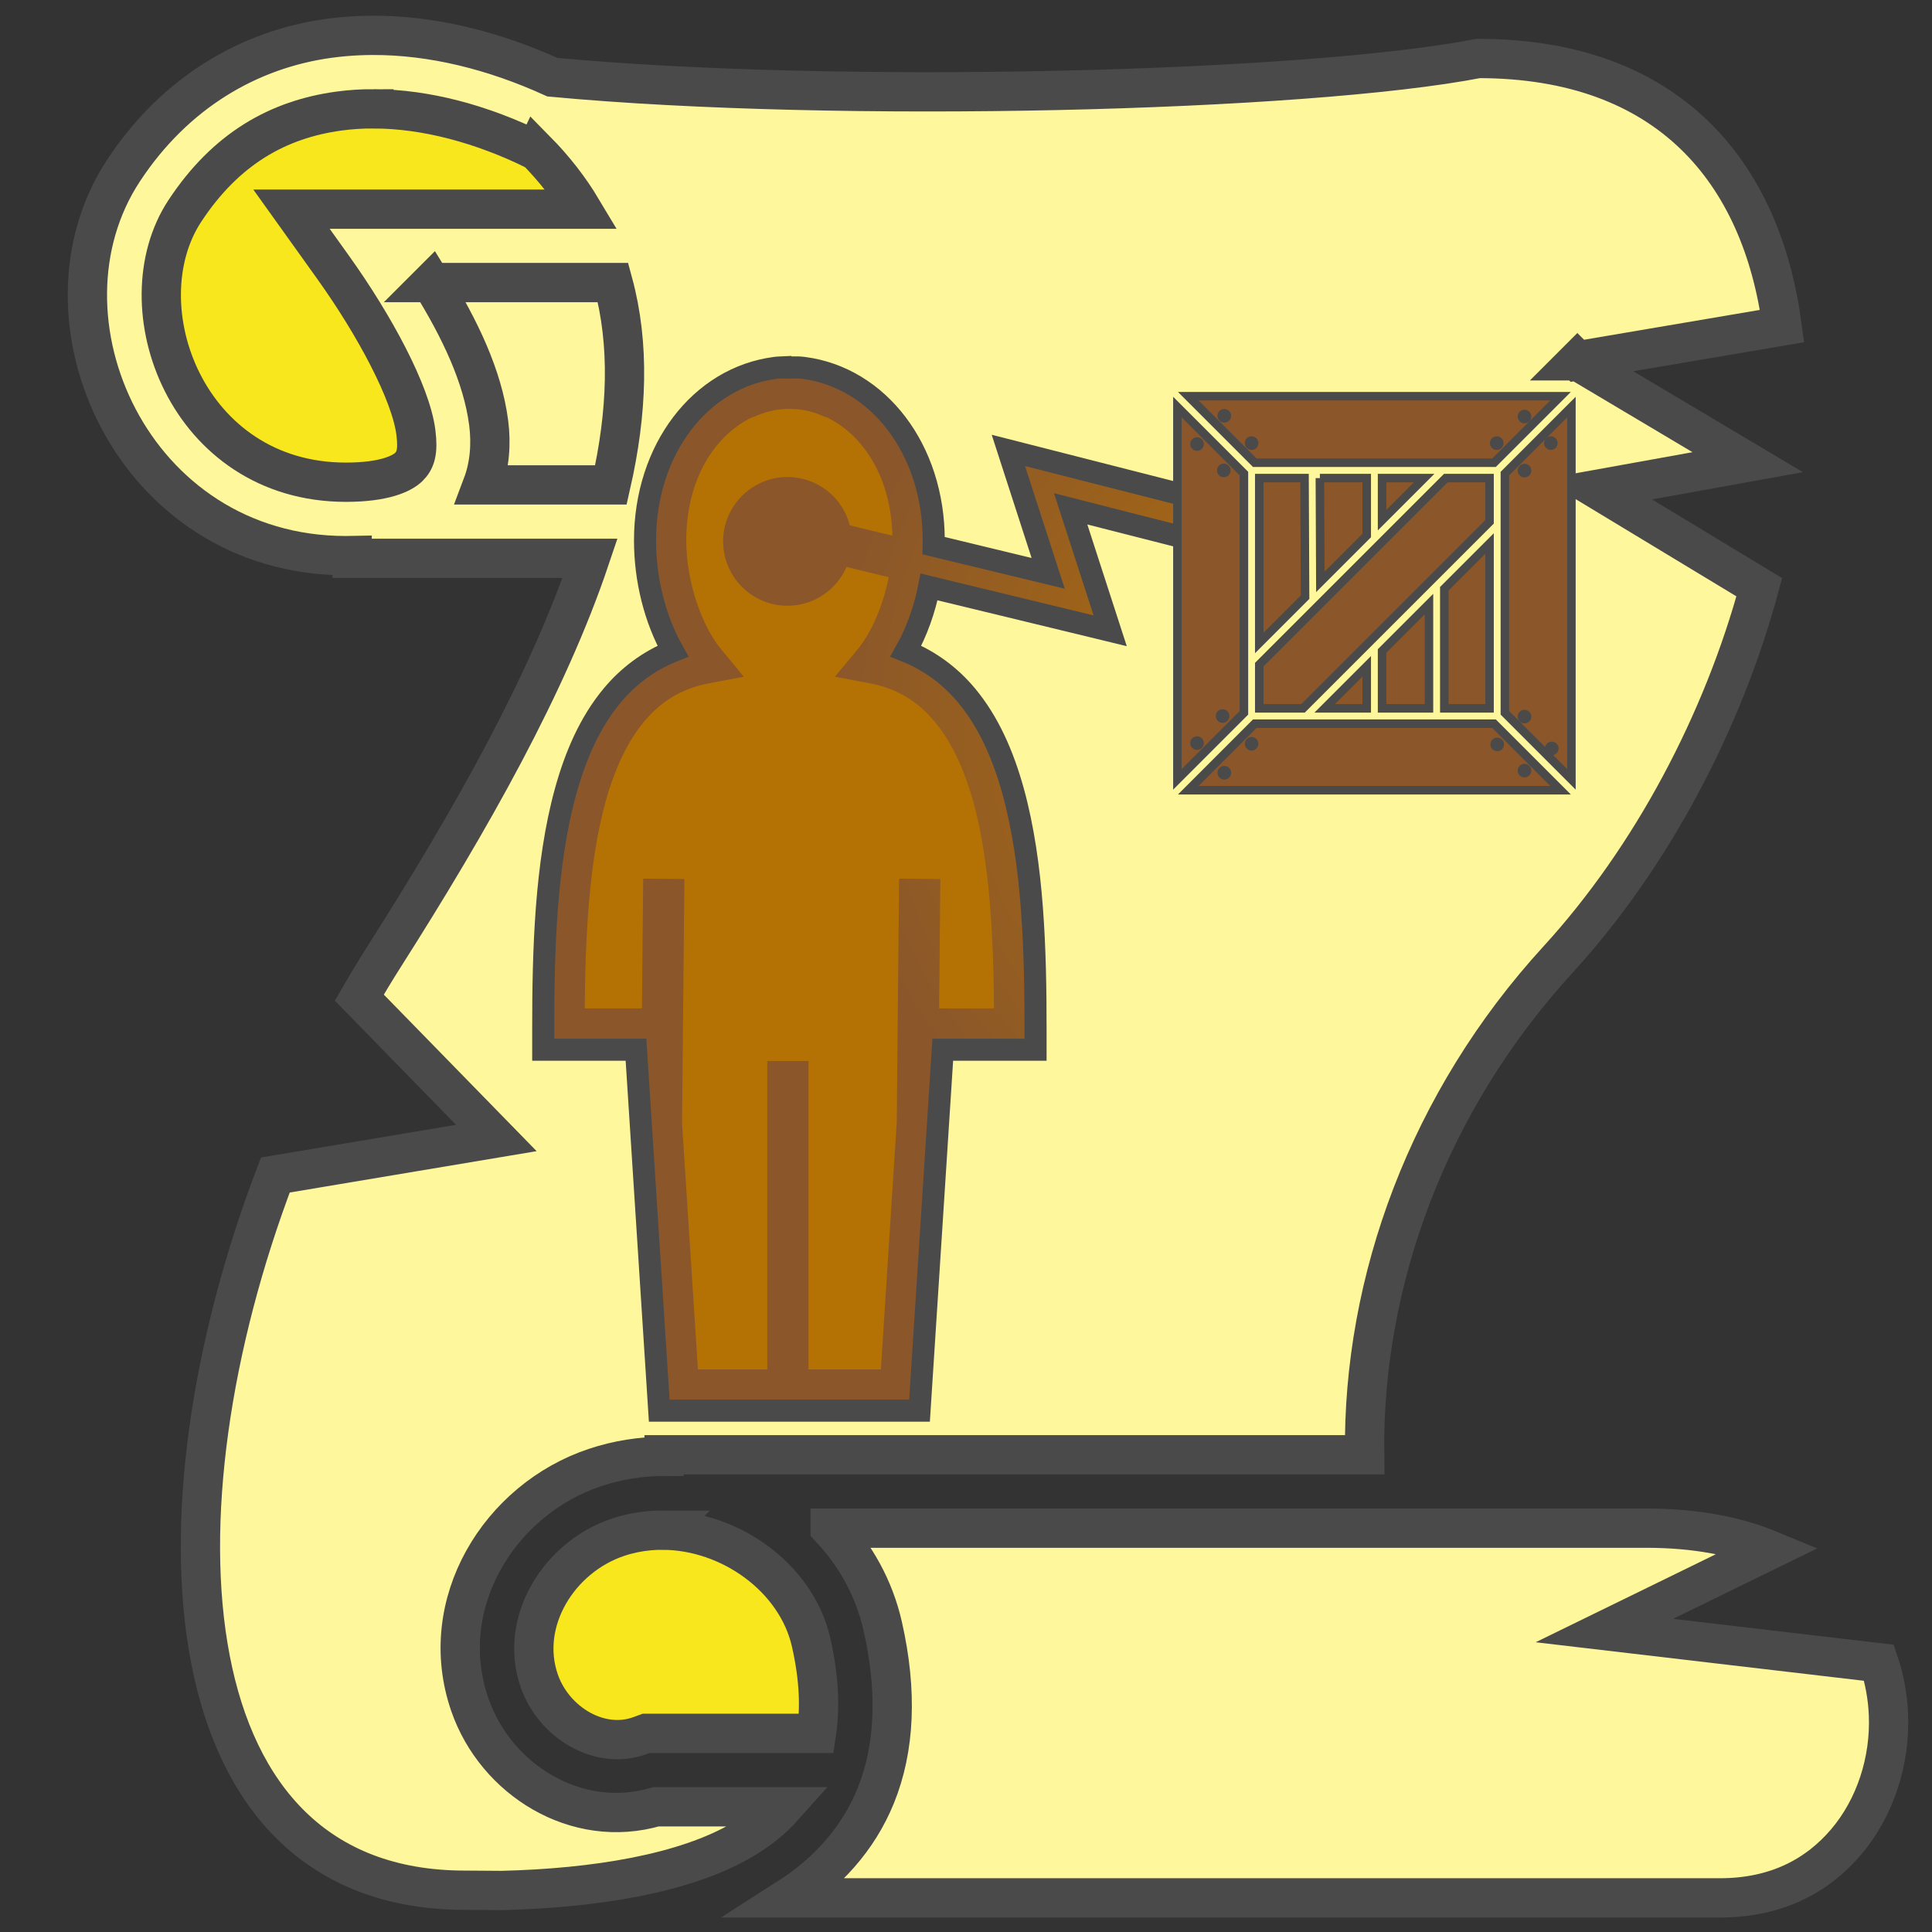 <?xml version="1.0" encoding="UTF-8" standalone="no"?>
<svg
   xmlns:dc="http://purl.org/dc/elements/1.1/"
   xmlns:cc="http://creativecommons.org/ns#"
   xmlns:rdf="http://www.w3.org/1999/02/22-rdf-syntax-ns#"
   xmlns:svg="http://www.w3.org/2000/svg"
   xmlns="http://www.w3.org/2000/svg"
   xmlns:sodipodi="http://sodipodi.sourceforge.net/DTD/sodipodi-0.dtd"
   xmlns:inkscape="http://www.inkscape.org/namespaces/inkscape"
   viewBox="0 0 512 512"
   style="height: 64px; width: 64px;"
   version="1.1"
   id="svg16"
   sodipodi:docname="spell-telekinesie.svg"
   inkscape:version="0.92.3 (2405546, 2018-03-11)"
   inkscape:export-filename="/home/plic/Téléchargements/spell-telekinesie.png"
   inkscape:export-xdpi="90"
   inkscape:export-ydpi="90">
  <rect x="0" y="0" width="512" height="512" fill="#333333" stroke="none"/>
  <defs
     id="defs20">
    <radialGradient
       id="gradient-2"
       gradientTransform="scale(0.996,1.004)"
       cx="393.063"
       cy="183.027"
       fx="393.063"
       fy="183.027"
       r="240.52"
       gradientUnits="userSpaceOnUse">
      <stop
         id="stop818"
         stop-opacity="1"
         stop-color="#b57204"
         offset="0%" />
      <stop
         id="stop820"
         stop-opacity="1"
         stop-color="#8b572a"
         offset="100%" />
    </radialGradient>
    <clipPath
       clipPathUnits="userSpaceOnUse"
       id="clipPath948">
      <rect
         style="opacity:0.52;fill:#808080;fill-opacity:1;stroke:none;stroke-width:2;stroke-miterlimit:4;stroke-dasharray:none;stroke-opacity:1"
         id="rect950"
         width="408.498"
         height="844.848"
         x="-88.866"
         y="-111.932" />
    </clipPath>
  </defs>
  <sodipodi:namedview
     pagecolor="#ffffff"
     bordercolor="#666666"
     borderopacity="1"
     objecttolerance="10"
     gridtolerance="10"
     guidetolerance="10"
     inkscape:pageopacity="0"
     inkscape:pageshadow="2"
     inkscape:window-width="1369"
     inkscape:window-height="818"
     id="namedview18"
     showgrid="false"
     inkscape:zoom="0.45698207"
     inkscape:cx="686.79472"
     inkscape:cy="118.69337"
     inkscape:window-x="2444"
     inkscape:window-y="231"
     inkscape:window-maximized="0"
     inkscape:current-layer="svg16" />
  <g
     class=""
     transform="matrix(1.041,0,0,1.041,-9.071,-9.208)"
     id="g14">
    <g
       id="g12">
      <path
         d="m 103.432,17.844 c -1.118,0.005 -2.234,0.032 -3.348,0.08 -2.547,0.11 -5.083,0.334 -7.604,0.678 -20.167,2.747 -39.158,13.667 -52.324,33.67 -24.613,37.4 2.194,98.025 56.625,98.025 0.536,0 1.058,-0.012 1.583,-0.022 v 0.704 h 60.565 c -10.758,31.994 -30.298,66.596 -52.448,101.43 -2.162,3.4 -4.254,6.878 -6.29,10.406 l 34.878,35.733 -56.263,9.423 c -32.728,85.966 -27.42,182.074 48.277,182.074 v -0.002 l 9.31,0.066 c 23.83,-0.57 46.732,-4.298 61.325,-12.887 4.174,-2.458 7.63,-5.237 10.467,-8.42 h -32.446 c -20.33,5.95 -40.8,-6.94 -47.396,-25.922 -8.956,-25.77 7.52,-52.36 31.867,-60.452 5.803,-1.93 11.723,-2.834 17.565,-2.834 v -0.406 h 178.33 c -0.57,-44.403 16.35,-90.125 49.184,-126 23.955,-26.176 42.03,-60.624 51.3,-94.846 l -41.225,-24.932 38.272,-6.906 -43.37,-25.807 h -0.005 l 0.002,-0.002 0.002,0.002 52.127,-8.85 C 457.16,52.713 433.552,23.734 385.022,23.734 341.14,32.26 222.11,35.29 149.34,28.496 134.452,21.733 118.793,17.773 103.432,17.844 Z"
         class=""
         id="path2"
         inkscape:connector-curvature="0"
         style="fill:#fff79c;fill-opacity:1;stroke:#4a4a4a;stroke-width:10;stroke-opacity:1" />
      <path
         d="m 103.896,36.547 c 13.137,0.043 27.407,3.804 41.247,10.63 l 0.033,-0.07 c 4.667,4.735 8.542,9.737 11.68,14.985 H 82.92 l 10.574,14.78 c 10.608,14.83 19.803,31.99 21.09,42.024 0.643,5.017 -0.11,7.167 -1.814,8.836 -1.705,1.67 -6.228,3.875 -15.99,3.875 -40.587,0 -56.878,-44.952 -41.012,-69.06 C 66.238,46.64 79.582,39.22 95.002,37.12 c 2.89,-0.395 5.863,-0.583 8.894,-0.573 z"
         class=""
         id="path4"
         inkscape:connector-curvature="0"
         style="fill:#f8e71c;fill-opacity:1;stroke:#4a4a4a;stroke-width:10;stroke-opacity:1" />
      <path
         d="m 118.5,80.78 h 46.28 c 4.275,15.734 3.656,33.07 -0.544,51.51 H 131.52 c 1.9,-5.027 2.268,-10.574 1.6,-15.77 -1.527,-11.913 -7.405,-24.065 -14.62,-35.74 z"
         class=""
         id="path6"
         inkscape:connector-curvature="0"
         style="fill:#fff79c;fill-opacity:1;stroke:#4a4a4a;stroke-width:10;stroke-opacity:1" />
      <path
         d="m 220.053,397.875 c 6.44,6.84 11.192,15.31 13.37,24.914 3.797,16.736 3.092,31.208 -1.767,43.204 -4.526,11.175 -12.576,19.79 -22.29,26 h 237.19 c 14.448,0 24.887,-5.678 32.2,-14.318 7.312,-8.64 11.2,-20.514 10.705,-32.352 -0.186,-4.473 -0.978,-8.913 -2.407,-13.18 l -69.91,-8.205 42.017,-20.528 c -8.32,-3.442 -18.64,-5.537 -31.375,-5.537 H 220.053 Z"
         class=""
         id="path8"
         inkscape:connector-curvature="0"
         style="fill:#fff79c;fill-opacity:1;stroke:#4a4a4a;stroke-width:10;stroke-opacity:1" />
      <path
         d="m 177.385,398.381 c -1.152,-0.003 -2.306,0.048 -3.457,0.153 -2.633,0.242 -5.256,0.775 -7.824,1.63 -15.11,5.02 -25.338,21.54 -20.11,36.583 3.673,10.57 15.347,17.71 25.654,13.938 l 1.555,-0.57 h 43.354 c 0.946,-6.36 0.754,-13.882 -1.358,-23.192 -3.71,-16.358 -20.543,-28.483 -37.815,-28.54 z"
         class="selected"
         id="path10"
         inkscape:connector-curvature="0"
         style="fill:#f8e71c;fill-opacity:1;stroke:#4a4a4a;stroke-width:10;stroke-opacity:1" />
    </g>
  </g>
  <g
     id="g833"
     class=""
     transform="matrix(0.585,0,0,0.585,131.49,85.192)"
     clip-path="url(#clipPath948)">
    <g
       id="g831">
      <path
         id="path825"
         class="selected"
         d="m 128.813,20.813 c -0.73,0.03 -1.536,0.107 -2.407,0.218 -33.88,4.403 -58.97,36.928 -58.97,78.157 0,17.885 4.538,35.768 12.626,50.157 -11.006,4.402 -20.227,11.366 -27.5,20.094 -9.996,11.996 -16.582,27.018 -21.124,43.5 -9.086,32.963 -10.125,72.234 -10.125,107.625 v 9.343 h 42.031 l 9.968,154.75 0.563,8.75 H 191.78 l 0.564,-8.75 9.97,-154.75 h 42.03 v -9.344 c 0,-35.39 -1.04,-74.66 -10.125,-107.625 -4.544,-16.48 -11.13,-31.503 -21.126,-43.5 -7.273,-8.727 -16.494,-15.69 -27.5,-20.093 4.88,-8.683 8.453,-18.635 10.53,-29.094 l 65.814,15.938 16.218,3.937 L 273,124.22 260.25,84.875 313.72,98.5 c -0.003,0.23 101.755,25.622 0,0.688 225.216,58.688 153.044,-55.955 129.52,-28.222 -31.001,42.142 -24.622,201.523 -24.688,248.503 l 7.659,-49.74 33.311,32.824 c -49.309,19.409 2358.906,-976.086 -33.044,8.992 l 53.707,30.95 v 0 c -53.541,47.387 3776.395,-2429.134 -40.267,34.937 123.592,-97.822 -11.698,11.044 -15.85,17.503 L 438.03,493.407 l 0.564,-8.75 7.844,-122.28 h 0.125 l 0.03,-2.126 1.938,-30.344 h 42.064 v -9.344 c 0,-35.39 -1.04,-74.66 -10.125,-107.625 -4.544,-16.48 -11.13,-31.503 -21.126,-43.5 -7.273,-8.727 -16.525,-15.69 -27.53,-20.093 8.087,-14.39 12.623,-32.272 12.623,-50.156 0,-41.23 -25.056,-73.755 -58.937,-78.157 h -0.03 c -1.743,-0.22 -3.205,-0.254 -4.376,-0.218 -0.893,0.028 -1.45,0.068 -2,0.094 -0.56,-0.026 -1.136,-0.065 -2.03,-0.093 -1.173,-0.037 -2.635,-0.003 -4.377,0.218 h -0.03 c -28.334,3.682 -22.313,67.497 -56.97,58.69 l -67.217,-17.13 -16.44,-4.188 5.22,16.125 12.813,39.564 -51.875,-12.53 c 0.017,-0.795 0.03,-1.583 0.03,-2.376 0,-41.23 -25.056,-73.755 -58.937,-78.157 h -0.03 c -1.742,-0.22 -3.204,-0.254 -4.375,-0.218 -0.91,0.03 -1.5,0.07 -2.063,0.094 -0.56,-0.026 -1.135,-0.065 -2.03,-0.093 -0.586,-0.02 -1.24,-0.032 -1.97,0 z"
         inkscape:connector-curvature="0"
         style="fill:url(#gradient-2);stroke:#4a4a4a;stroke-width:10;stroke-opacity:1"
         sodipodi:nodetypes="ccscccsccccccccsccccccccccccccccccccccccccscccscccccccccccccsccccccc" />
      <path
         id="path827"
         class=""
         d="m 132.219,39.625 c 0.433,0.006 0.7,0 1.218,0 5.338,0 10.785,1.384 15.875,3.78 l 0.093,-0.155 c 16.9,7.98 29.447,27.32 30.094,53.78 l -19.28,-4.655 c -3.217,-12.606 -14.644,-21.906 -28.25,-21.906 -16.103,0 -29.157,13.053 -29.157,29.155 0,16.102 13.052,29.156 29.156,29.156 11.977,0 22.262,-7.234 26.75,-17.56 l 19.093,4.624 c -2.573,13.025 -7.828,25.176 -14.22,32.875 l -10.155,12.218 15.593,2.937 c 12.813,2.408 22.09,8.375 29.72,17.53 7.63,9.158 13.393,21.712 17.47,36.5 7.434,26.98 9.063,60.967 9.31,93.282 h -24.874 l 0.563,-58.593 -18.69,-0.188 -1.06,109.78 0.03,0.002 -7.22,112.53 H 141.5 V 335 H 122.812 V 474.72 H 91.406 l -7.25,-112.345 h 0.063 l 1.06,-109.78 -18.686,-0.19 -0.563,58.782 H 40.126 c 0.25,-32.315 1.908,-66.303 9.344,-93.28 4.075,-14.79 9.806,-27.344 17.436,-36.5 7.63,-9.157 16.907,-15.124 29.72,-17.532 l 15.593,-2.938 -10.126,-12.218 c -9.083,-10.943 -15.97,-30.87 -15.97,-49.532 0,-27.573 12.788,-47.748 30.157,-55.938 l 0.064,0.156 c 5.09,-2.397 10.536,-3.78 15.875,-3.78 z"
         inkscape:connector-curvature="0"
         style="fill:#b57204;fill-opacity:1" />
      <path
         id="path829"
         class=""
         d="m 378.469,39.625 c 0.44,0.006 0.722,0 1.25,0 5.337,0 10.784,1.384 15.874,3.78 l 0.062,-0.124 c 17.33,8.21 30.094,28.368 30.094,55.907 0,18.664 -6.855,38.59 -15.938,49.532 l -10.156,12.218 15.625,2.937 c 12.813,2.408 22.06,8.375 29.69,17.53 7.63,9.158 13.39,21.712 17.467,36.5 7.436,26.98 9.096,60.967 9.344,93.282 h -24.717 l 0.562,-58.593 -18.688,-0.188 -1.03,107.03 L 420.5,474.72 H 387.594 V 335 h -18.688 v 139.72 h -31.25 l -7.344,-114.533 1.063,-107.593 -18.688,-0.188 -0.593,58.78 -25.72,0.002 c 0.25,-32.316 1.91,-66.304 9.345,-93.282 4.075,-14.79 9.838,-27.343 17.467,-36.5 7.63,-9.156 16.876,-15.123 29.688,-17.53 l 15.625,-2.94 -10.156,-12.217 c -8.415,-10.138 -14.902,-27.996 -15.813,-45.407 l 16.72,4.25 c 3.46,12.237 14.685,21.218 28.03,21.218 16.105,0 29.158,-13.053 29.158,-29.155 0,-16.102 -13.056,-29.155 -29.158,-29.155 -12.17,0 -22.57,7.466 -26.936,18.06 l -16.625,-4.218 c 3.687,-19.918 14.76,-34.387 28.81,-41.03 l 0.064,0.124 c 5.09,-2.397 10.536,-3.78 15.875,-3.78 z"
         inkscape:connector-curvature="0"
         style="fill:#ffe0af;fill-opacity:0" />
    </g>
  </g>
  <g
     id="g905"
     class=""
     transform="matrix(0.226,0,0,0.226,306.375,99.353)">
    <g
       id="g903">
      <path
         id="path849"
         class=""
         d="m 37.727,25 78,78 h 280.546 l 78,-78 z"
         inkscape:connector-curvature="0"
         style="fill:#8b572a;fill-opacity:1;stroke:#4a4a4a;stroke-width:10;stroke-opacity:1" />
      <path
         id="path851"
         class=""
         d="m 25,37.727 v 436.546 l 78,-78 V 115.727 Z"
         inkscape:connector-curvature="0"
         style="fill:#8b572a;fill-opacity:1;stroke:#4a4a4a;stroke-width:10;stroke-opacity:1" />
      <path
         id="path853"
         class=""
         d="m 487,37.727 -78,78 v 280.546 l 78,78 z"
         inkscape:connector-curvature="0"
         style="fill:#8b572a;fill-opacity:1;stroke:#4a4a4a;stroke-width:10;stroke-opacity:1" />
      <path
         id="path855"
         class=""
         d="m 79.957,40 c 4.418,0 8,3.582 8,8 0,4.418 -3.582,8 -8,8 -4.418,0 -8,-3.582 -8,-8 0,-4.418 3.582,-8 8,-8 z"
         inkscape:connector-curvature="0"
         style="fill:#4a4a4a;fill-opacity:1" />
      <path
         id="path857"
         class=""
         d="m 432,40.793 c 4.418,0 8,3.582 8,8 0,4.418 -3.582,8 -8,8 -4.418,0 -8,-3.582 -8,-8 0,-4.418 3.582,-8 8,-8 z"
         inkscape:connector-curvature="0"
         style="fill:#4a4a4a;fill-opacity:1" />
      <path
         id="path859"
         class="selected"
         d="m 112,72 c 4.418,0 8,3.582 8,8 0,4.418 -3.582,8 -8,8 -4.418,0 -8,-3.582 -8,-8 0,-4.418 3.582,-8 8,-8 z"
         inkscape:connector-curvature="0"
         style="fill:#4a4a4a;fill-opacity:1" />
      <path
         id="path861"
         class=""
         d="m 399.45,72 c 4.418,0 8,3.582 8,8 0,4.418 -3.582,8 -8,8 -4.418,0 -8,-3.582 -8,-8 0,-4.418 3.582,-8 8,-8 z"
         inkscape:connector-curvature="0"
         style="fill:#4a4a4a;fill-opacity:1" />
      <path
         id="path863"
         class=""
         d="m 462.87,72 c 4.418,0 8,3.582 8,8 0,4.418 -3.582,8 -8,8 -4.418,0 -8,-3.582 -8,-8 0,-4.418 3.582,-8 8,-8 z"
         inkscape:connector-curvature="0"
         style="fill:#4a4a4a;fill-opacity:1" />
      <path
         id="path865"
         class=""
         d="m 48,73.047 c 4.418,0 8,3.582 8,8 0,4.418 -3.582,8 -8,8 -4.418,0 -8,-3.582 -8,-8 0,-4.418 3.582,-8 8,-8 z"
         inkscape:connector-curvature="0"
         style="fill:#4a4a4a;fill-opacity:1" />
      <path
         id="path867"
         class=""
         d="m 79.395,104 c 4.418,0 8,3.582 8,8 0,4.418 -3.582,8 -8,8 -4.418,0 -8,-3.582 -8,-8 0,-4.418 3.582,-8 8,-8 z"
         inkscape:connector-curvature="0"
         style="fill:#4a4a4a;fill-opacity:1" />
      <path
         id="path869"
         class=""
         d="m 432,104.2 c 4.418,0 8,3.582 8,8 0,4.418 -3.582,8 -8,8 -4.418,0 -8,-3.582 -8,-8 0,-4.418 3.582,-8 8,-8 z"
         inkscape:connector-curvature="0"
         style="fill:#4a4a4a;fill-opacity:1" />
      <path
         id="path871"
         class=""
         d="m 121,121 v 193.273 l 53.7,-53.7 L 174.065,121 Z"
         inkscape:connector-curvature="0"
         style="fill:#8b572a;fill-opacity:1;stroke:#4a4a4a;stroke-width:10;stroke-opacity:1" />
      <path
         id="path873"
         class=""
         d="m 192.064,121 0.555,121.654 54.38,-54.38 V 121 h -54.936 z"
         inkscape:connector-curvature="0"
         style="fill:#8b572a;fill-opacity:1;stroke:#4a4a4a;stroke-width:10;stroke-opacity:1" />
      <path
         id="path875"
         class=""
         d="m 265,121 v 49.273 L 314.273,121 Z"
         inkscape:connector-curvature="0"
         style="fill:#8b572a;fill-opacity:1;stroke:#4a4a4a;stroke-width:10;stroke-opacity:1" />
      <path
         id="path877"
         class=""
         d="M 339.727,121 121,339.727 V 391 h 51.273 L 391,172.273 V 121 Z"
         inkscape:connector-curvature="0"
         style="fill:#8b572a;fill-opacity:1;stroke:#4a4a4a;stroke-width:10;stroke-opacity:1" />
      <path
         id="path879"
         class=""
         d="M 391,197.727 337.977,250.75 V 391 H 391 Z"
         inkscape:connector-curvature="0"
         style="fill:#8b572a;fill-opacity:1;stroke:#4a4a4a;stroke-width:10;stroke-opacity:1" />
      <path
         id="path881"
         class=""
         d="M 319.977,268.75 265,323.727 V 391 h 54.977 z"
         inkscape:connector-curvature="0"
         style="fill:#8b572a;fill-opacity:1;stroke:#4a4a4a;stroke-width:10;stroke-opacity:1" />
      <path
         id="path883"
         class=""
         d="M 247,341.727 197.727,391 H 247 Z"
         inkscape:connector-curvature="0"
         style="fill:#8b572a;fill-opacity:1;stroke:#4a4a4a;stroke-width:10;stroke-opacity:1" />
      <path
         id="path885"
         class=""
         d="m 77.97,392 c 4.418,0 8,3.582 8,8 0,4.418 -3.582,8 -8,8 -4.418,0 -8,-3.582 -8,-8 0,-4.418 3.582,-8 8,-8 z"
         inkscape:connector-curvature="0"
         style="fill:#4a4a4a;fill-opacity:1" />
      <path
         id="path887"
         class=""
         d="m 432,392.658 c 4.418,0 8,3.582 8,8 0,4.418 -3.582,8 -8,8 -4.418,0 -8,-3.582 -8,-8 0,-4.418 3.582,-8 8,-8 z"
         inkscape:connector-curvature="0"
         style="fill:#4a4a4a;fill-opacity:1" />
      <path
         id="path889"
         class=""
         d="m 115.727,409 -78,78 h 436.546 l -78,-78 z"
         inkscape:connector-curvature="0"
         style="fill:#8b572a;fill-opacity:1;stroke:#4a4a4a;stroke-width:10;stroke-opacity:1" />
      <path
         id="path891"
         class=""
         d="m 48,423.752 c 4.418,0 8,3.582 8,8 0,4.418 -3.582,8 -8,8 -4.418,0 -8,-3.582 -8,-8 0,-4.418 3.582,-8 8,-8 z"
         inkscape:connector-curvature="0"
         style="fill:#4a4a4a;fill-opacity:1" />
      <path
         id="path893"
         class=""
         d="m 112,424.552 c 4.418,0 8,3.582 8,8 0,4.418 -3.582,8 -8,8 -4.418,0 -8,-3.582 -8,-8 0,-4.418 3.582,-8 8,-8 z"
         inkscape:connector-curvature="0"
         style="fill:#4a4a4a;fill-opacity:1" />
      <path
         id="path895"
         class=""
         d="m 400,425.264 c 4.418,0 8,3.582 8,8 0,4.418 -3.582,8 -8,8 -4.418,0 -8,-3.582 -8,-8 0,-4.418 3.582,-8 8,-8 z"
         inkscape:connector-curvature="0"
         style="fill:#4a4a4a;fill-opacity:1" />
      <path
         id="path897"
         class=""
         d="m 464,430.004 c 4.418,0 8,3.582 8,8 0,4.418 -3.582,8 -8,8 -4.418,0 -8,-3.582 -8,-8 0,-4.418 3.582,-8 8,-8 z"
         inkscape:connector-curvature="0"
         style="fill:#4a4a4a;fill-opacity:1" />
      <path
         id="path899"
         class=""
         d="m 432,456 c 4.418,0 8,3.582 8,8 0,4.418 -3.582,8 -8,8 -4.418,0 -8,-3.582 -8,-8 0,-4.418 3.582,-8 8,-8 z"
         inkscape:connector-curvature="0"
         style="fill:#4a4a4a;fill-opacity:1" />
      <path
         id="path901"
         class=""
         d="m 80,458.56 c 4.418,0 8,3.582 8,8 0,4.418 -3.582,8 -8,8 -4.418,0 -8,-3.582 -8,-8 0,-4.418 3.582,-8 8,-8 z"
         inkscape:connector-curvature="0"
         style="fill:#4a4a4a;fill-opacity:1" />
    </g>
  </g>
</svg>
